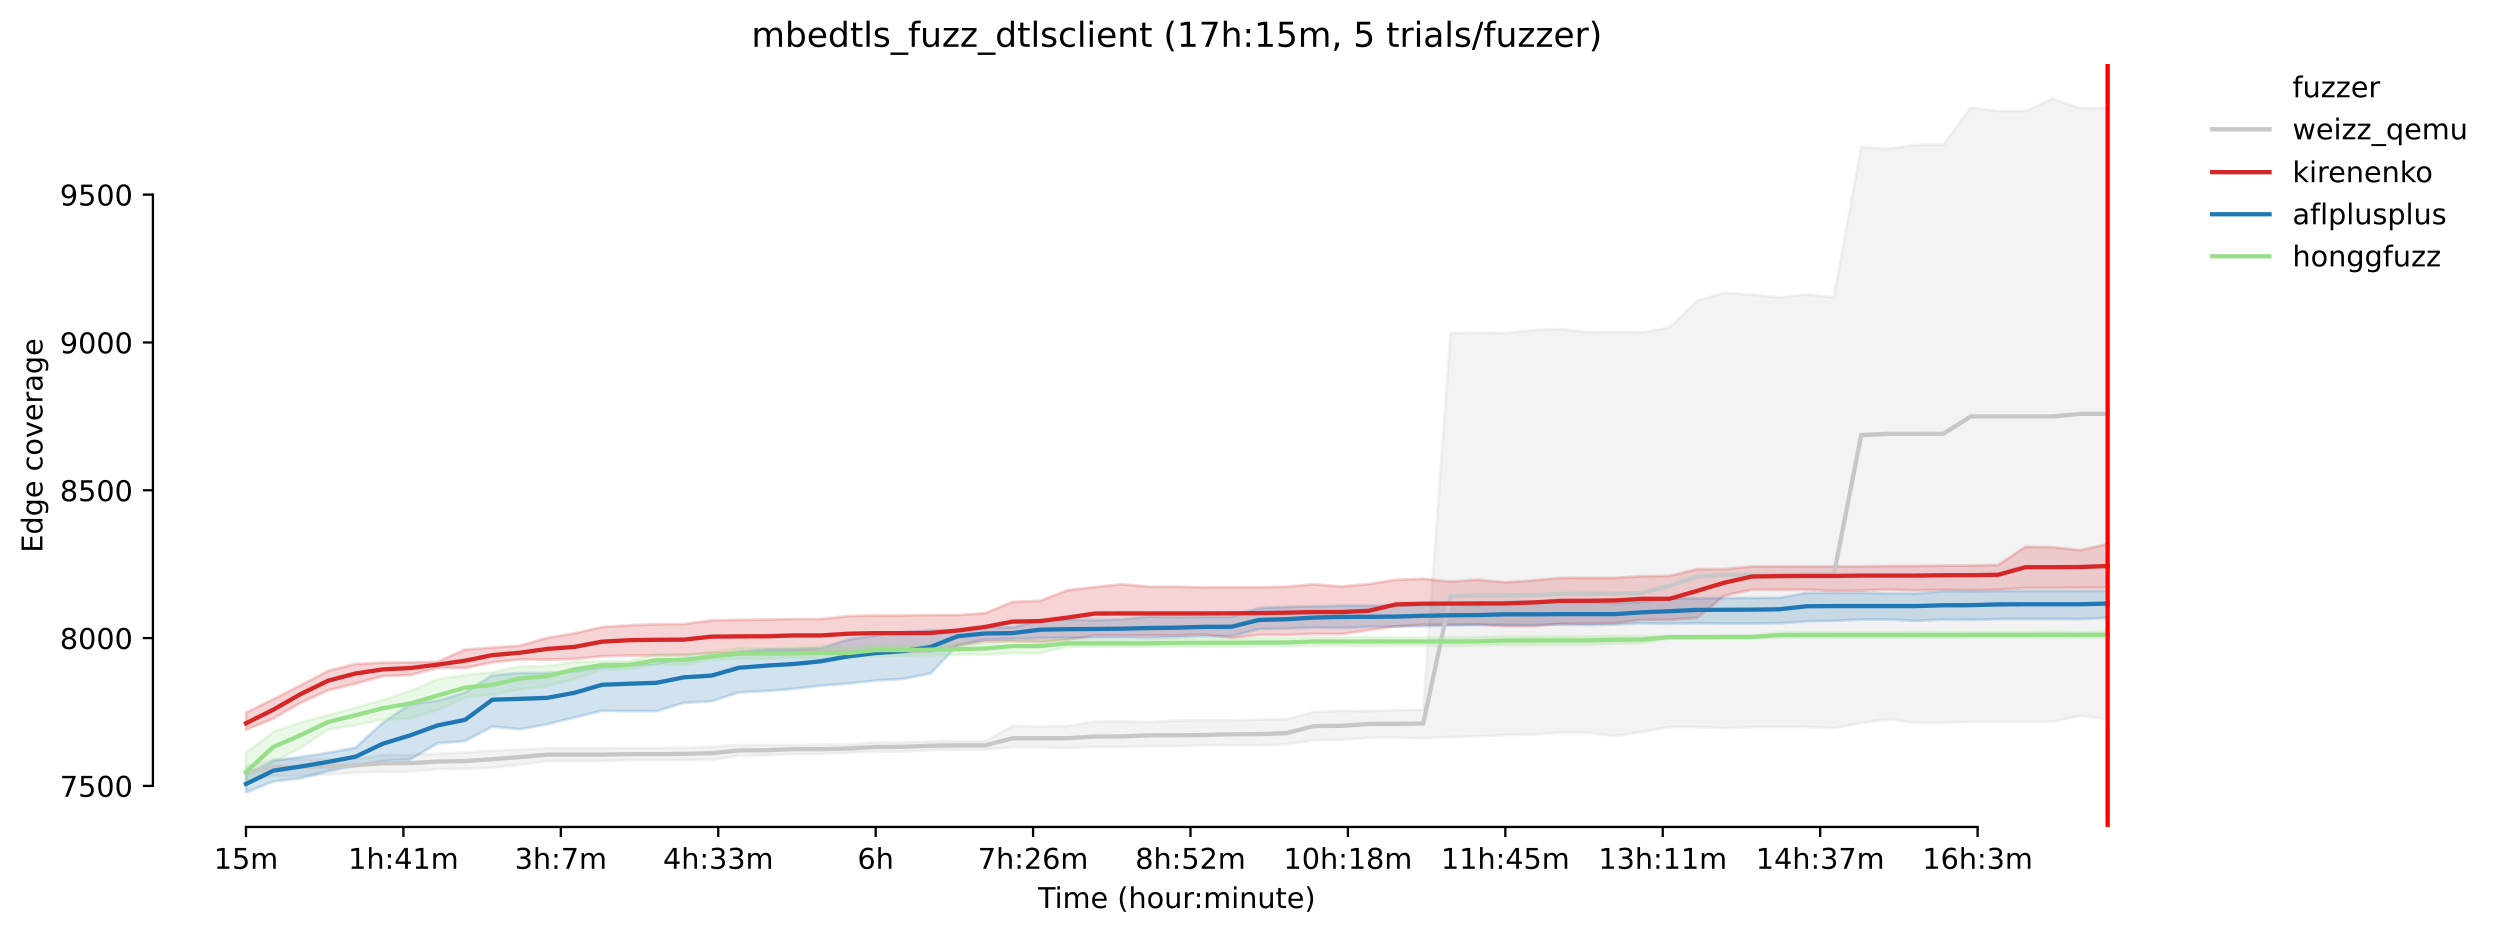 <?xml version="1.0" encoding="utf-8" standalone="no"?>
<!DOCTYPE svg PUBLIC "-//W3C//DTD SVG 1.1//EN"
  "http://www.w3.org/Graphics/SVG/1.1/DTD/svg11.dtd">
<!-- Created with matplotlib (https://matplotlib.org/) -->
<svg height="325.986pt" version="1.1" viewBox="0 0 871.954 325.986" width="871.954pt" xmlns="http://www.w3.org/2000/svg" xmlns:xlink="http://www.w3.org/1999/xlink">
 <defs>
  <style type="text/css">*{stroke-linecap:butt;stroke-linejoin:round;}</style>
 </defs>
 <g id="figure_1">
  <g id="patch_1">
   <path d="M 0 325.986 
L 871.954 325.986 
L 871.954 0 
L 0 0 
z
" style="fill:#ffffff;"/>
  </g>
  <g id="axes_1">
   <g id="patch_2">
    <path d="M 53.328 288.43 
L 767.568 288.43 
L 767.568 22.318 
L 53.328 22.318 
z
" style="fill:#ffffff;"/>
   </g>
   <g id="PolyCollection_1">
    <defs>
     <path d="M 85.794 -58.871 
L 85.794 -53.674 
L 95.342 -55.303 
L 104.891 -55.282 
L 114.44 -55.836 
L 123.988 -56.458 
L 133.537 -56.849 
L 143.086 -56.848 
L 152.634 -57.777 
L 162.183 -57.86 
L 171.732 -58.19 
L 181.28 -59.262 
L 190.829 -60.458 
L 200.378 -60.5 
L 209.926 -60.56 
L 219.475 -60.809 
L 229.024 -60.809 
L 238.572 -60.809 
L 248.121 -60.974 
L 257.67 -62.376 
L 267.218 -62.541 
L 276.767 -62.995 
L 286.316 -62.995 
L 295.864 -63.469 
L 305.413 -63.799 
L 314.961 -63.902 
L 324.51 -64.335 
L 334.059 -64.562 
L 343.607 -64.562 
L 353.156 -65.346 
L 362.705 -65.346 
L 372.253 -65.016 
L 381.802 -65.47 
L 391.351 -65.387 
L 400.899 -65.738 
L 410.448 -65.735 
L 419.997 -65.98 
L 429.545 -66.068 
L 439.094 -66.006 
L 448.643 -66.377 
L 458.191 -67.8 
L 467.74 -67.882 
L 477.289 -68.687 
L 486.837 -68.728 
L 496.386 -68.501 
L 505.935 -68.975 
L 515.483 -69.182 
L 525.032 -69.584 
L 534.581 -69.794 
L 544.129 -70.481 
L 553.678 -70.44 
L 563.227 -69.264 
L 572.775 -70.708 
L 582.324 -72.412 
L 591.873 -72.419 
L 601.421 -71.986 
L 610.97 -72.419 
L 620.519 -72.419 
L 630.067 -72.419 
L 639.616 -72.027 
L 649.165 -73.78 
L 658.713 -75.17 
L 668.262 -73.863 
L 677.811 -73.863 
L 687.359 -74.255 
L 696.908 -74.255 
L 706.457 -74.255 
L 716.005 -74.255 
L 725.554 -76.337 
L 735.103 -75.141 
L 735.103 -288.458 
L 735.103 -288.458 
L 725.554 -288.128 
L 716.005 -291.572 
L 706.457 -287.242 
L 696.908 -287.262 
L 687.359 -288.458 
L 677.811 -275.507 
L 668.262 -275.466 
L 658.713 -274.077 
L 649.165 -274.724 
L 639.616 -222.261 
L 630.067 -223.292 
L 620.519 -222.261 
L 610.97 -223.189 
L 601.421 -223.931 
L 591.873 -221.085 
L 582.324 -211.805 
L 572.775 -210.094 
L 563.227 -210.052 
L 553.678 -210.105 
L 544.129 -211.228 
L 534.581 -210.836 
L 525.032 -209.826 
L 515.483 -209.992 
L 505.935 -209.826 
L 496.386 -78.379 
L 486.837 -78.297 
L 477.289 -77.946 
L 467.74 -78.049 
L 458.191 -77.657 
L 448.643 -75.121 
L 439.094 -75.038 
L 429.545 -74.708 
L 419.997 -74.729 
L 410.448 -74.667 
L 400.899 -74.117 
L 391.351 -74.399 
L 381.802 -74.275 
L 372.253 -72.749 
L 362.705 -72.646 
L 353.156 -72.729 
L 343.607 -67.47 
L 334.059 -67.47 
L 324.51 -67.285 
L 314.961 -67.119 
L 305.413 -67.099 
L 295.864 -66.296 
L 286.316 -66.253 
L 276.767 -66.15 
L 267.218 -66.129 
L 257.67 -66.129 
L 248.121 -65.49 
L 238.572 -65.181 
L 229.024 -65.098 
L 219.475 -65.098 
L 209.926 -65.016 
L 200.378 -65.016 
L 190.829 -65.016 
L 181.28 -64.583 
L 171.732 -64.212 
L 162.183 -63.531 
L 152.634 -63.16 
L 143.086 -62.665 
L 133.537 -62.665 
L 123.988 -61.224 
L 114.44 -61.098 
L 104.891 -61.118 
L 95.342 -61.118 
L 85.794 -58.871 
z
" id="m897841eced" style="stroke:#c7c7c7;stroke-opacity:0.2;"/>
    </defs>
    <g clip-path="url(#p743df03cce)">
     <use style="fill:#c7c7c7;fill-opacity:0.2;stroke:#c7c7c7;stroke-opacity:0.2;" x="0" xlink:href="#m897841eced" y="325.986"/>
    </g>
   </g>
   <g id="PolyCollection_2">
    <defs>
     <path d="M 85.794 -77.43 
L 85.794 -71.388 
L 95.342 -75.406 
L 104.891 -80.854 
L 114.44 -85.205 
L 123.988 -87.535 
L 133.537 -90.196 
L 143.086 -90.526 
L 152.634 -93 
L 162.183 -93 
L 171.732 -94.939 
L 181.28 -95.991 
L 190.829 -95.929 
L 200.378 -96.135 
L 209.926 -97.084 
L 219.475 -97.331 
L 229.024 -97.413 
L 238.572 -97.475 
L 248.121 -98.176 
L 257.67 -98.176 
L 267.218 -98.197 
L 276.767 -98.589 
L 286.316 -98.649 
L 295.864 -98.589 
L 305.413 -98.692 
L 314.961 -98.692 
L 324.51 -98.733 
L 334.059 -100.666 
L 343.607 -102.28 
L 353.156 -102.363 
L 362.705 -101.992 
L 372.253 -102.858 
L 381.802 -104.343 
L 391.351 -104.343 
L 400.899 -104.343 
L 410.448 -104.336 
L 419.997 -104.714 
L 429.545 -103.476 
L 439.094 -104.528 
L 448.643 -104.487 
L 458.191 -104.899 
L 467.74 -104.837 
L 477.289 -106.156 
L 486.837 -107.539 
L 496.386 -108.096 
L 505.935 -108.116 
L 515.483 -108.158 
L 525.032 -107.56 
L 534.581 -107.56 
L 544.129 -108.426 
L 553.678 -108.467 
L 563.227 -108.673 
L 572.775 -109.839 
L 582.324 -109.839 
L 591.873 -110.426 
L 601.421 -118.242 
L 610.97 -120.343 
L 620.519 -120.304 
L 630.067 -120.345 
L 639.616 -119.892 
L 649.165 -120.015 
L 658.713 -120.345 
L 668.262 -120.015 
L 677.811 -120.34 
L 687.359 -120.119 
L 696.908 -120.345 
L 706.457 -120.943 
L 716.005 -120.943 
L 725.554 -121.005 
L 735.103 -121.005 
L 735.103 -136.225 
L 735.103 -136.225 
L 725.554 -134.1 
L 716.005 -135.111 
L 706.457 -135.317 
L 696.908 -128.883 
L 687.359 -128.718 
L 677.811 -128.718 
L 668.262 -128.561 
L 658.713 -128.553 
L 649.165 -128.412 
L 639.616 -128.429 
L 630.067 -128.429 
L 620.519 -128.409 
L 610.97 -128.409 
L 601.421 -127.501 
L 591.873 -127.46 
L 582.324 -125.109 
L 572.775 -125.027 
L 563.227 -124.429 
L 553.678 -124.429 
L 544.129 -124.408 
L 534.581 -123.542 
L 525.032 -122.89 
L 515.483 -123.789 
L 505.935 -123.129 
L 496.386 -124.119 
L 486.837 -123.748 
L 477.289 -122.243 
L 467.74 -121.418 
L 458.191 -122.222 
L 448.643 -121.356 
L 439.094 -121.15 
L 429.545 -121.155 
L 419.997 -121.108 
L 410.448 -121.356 
L 400.899 -121.356 
L 391.351 -122.222 
L 381.802 -121.232 
L 372.253 -120.119 
L 362.705 -116.407 
L 353.156 -116.052 
L 343.607 -112.138 
L 334.059 -111.478 
L 324.51 -111.478 
L 314.961 -111.313 
L 305.413 -111.313 
L 295.864 -111.107 
L 286.316 -110.076 
L 276.767 -110.076 
L 267.218 -109.869 
L 257.67 -109.787 
L 248.121 -109.622 
L 238.572 -108.327 
L 229.024 -108.261 
L 219.475 -107.89 
L 209.926 -107.271 
L 200.378 -105.106 
L 190.829 -103.497 
L 181.28 -100.775 
L 171.732 -100.115 
L 162.183 -99.434 
L 152.634 -95.167 
L 143.086 -94.939 
L 133.537 -94.856 
L 123.988 -94.405 
L 114.44 -91.99 
L 104.891 -86.985 
L 95.342 -82.132 
L 85.794 -77.43 
z
" id="m8f730c93d1" style="stroke:#d62728;stroke-opacity:0.2;"/>
    </defs>
    <g clip-path="url(#p743df03cce)">
     <use style="fill:#d62728;fill-opacity:0.2;stroke:#d62728;stroke-opacity:0.2;" x="0" xlink:href="#m8f730c93d1" y="325.986"/>
    </g>
   </g>
   <g id="PolyCollection_3">
    <defs>
     <path d="M 85.794 -55.756 
L 85.794 -49.652 
L 95.342 -53.444 
L 104.891 -54.56 
L 114.44 -57.056 
L 123.988 -58.953 
L 133.537 -60.541 
L 143.086 -61.118 
L 152.634 -66.769 
L 162.183 -67.532 
L 171.732 -72.564 
L 181.28 -71.656 
L 190.829 -73.382 
L 200.378 -75.76 
L 209.926 -78.07 
L 219.475 -77.967 
L 229.024 -77.946 
L 238.572 -80.895 
L 248.121 -81.369 
L 257.67 -84.504 
L 267.218 -84.957 
L 276.767 -85.741 
L 286.316 -86.814 
L 295.864 -87.577 
L 305.413 -88.628 
L 314.961 -89.185 
L 324.51 -91.103 
L 334.059 -101.002 
L 343.607 -102.94 
L 353.156 -103.105 
L 362.705 -103.415 
L 372.253 -103.497 
L 381.802 -103.43 
L 391.351 -103.538 
L 400.899 -103.353 
L 410.448 -103.744 
L 419.997 -103.992 
L 429.545 -104.116 
L 439.094 -106.607 
L 448.643 -106.749 
L 458.191 -107.168 
L 467.74 -106.941 
L 477.289 -107.366 
L 486.837 -107.498 
L 496.386 -107.56 
L 505.935 -107.844 
L 515.483 -108.03 
L 525.032 -108.055 
L 534.581 -108.034 
L 544.129 -108.178 
L 553.678 -107.972 
L 563.227 -108.158 
L 572.775 -108.587 
L 582.324 -108.426 
L 591.873 -108.587 
L 601.421 -108.486 
L 610.97 -108.488 
L 620.519 -108.591 
L 630.067 -109.271 
L 639.616 -109.476 
L 649.165 -109.911 
L 658.713 -109.911 
L 668.262 -109.477 
L 677.811 -109.911 
L 687.359 -109.766 
L 696.908 -110.055 
L 706.457 -110.055 
L 716.005 -110.055 
L 725.554 -110.039 
L 735.103 -110.488 
L 735.103 -119.933 
L 735.103 -119.933 
L 725.554 -119.912 
L 716.005 -119.912 
L 706.457 -119.912 
L 696.908 -119.83 
L 687.359 -119.665 
L 677.811 -119.789 
L 668.262 -118.943 
L 658.713 -118.947 
L 649.165 -119.211 
L 639.616 -119.211 
L 630.067 -119.149 
L 620.519 -117.46 
L 610.97 -117.438 
L 601.421 -117.396 
L 591.873 -117.273 
L 582.324 -117.231 
L 572.775 -116.145 
L 563.227 -115.554 
L 553.678 -116.077 
L 544.129 -116.078 
L 534.581 -116.138 
L 525.032 -116.015 
L 515.483 -114.86 
L 505.935 -115.21 
L 496.386 -115.004 
L 486.837 -114.736 
L 477.289 -114.736 
L 467.74 -114.736 
L 458.191 -114.509 
L 448.643 -114.282 
L 439.094 -113.936 
L 429.545 -110.859 
L 419.997 -110.86 
L 410.448 -110.739 
L 400.899 -110.962 
L 391.351 -109.98 
L 381.802 -109.691 
L 372.253 -109.89 
L 362.705 -109.605 
L 353.156 -107.127 
L 343.607 -107.209 
L 334.059 -106.219 
L 324.51 -106.116 
L 314.961 -105.497 
L 305.413 -104.446 
L 295.864 -102.92 
L 286.316 -99.929 
L 276.767 -99.558 
L 267.218 -99.393 
L 257.67 -98.61 
L 248.121 -96.774 
L 238.572 -96.506 
L 229.024 -94.588 
L 219.475 -93.928 
L 209.926 -93.289 
L 200.378 -91.825 
L 190.829 -91.309 
L 181.28 -91.268 
L 171.732 -90.505 
L 162.183 -84.442 
L 152.634 -81.565 
L 143.086 -80.431 
L 133.537 -73.925 
L 123.988 -65.181 
L 114.44 -63.428 
L 104.891 -61.986 
L 95.342 -60.708 
L 85.794 -55.756 
z
" id="m8756d2c180" style="stroke:#1f77b4;stroke-opacity:0.2;"/>
    </defs>
    <g clip-path="url(#p743df03cce)">
     <use style="fill:#1f77b4;fill-opacity:0.2;stroke:#1f77b4;stroke-opacity:0.2;" x="0" xlink:href="#m8756d2c180" y="325.986"/>
    </g>
   </g>
   <g id="PolyCollection_4">
    <defs>
     <path d="M 85.794 -63.345 
L 85.794 -51.838 
L 95.342 -60.17 
L 104.891 -65.197 
L 114.44 -71.511 
L 123.988 -73.017 
L 133.537 -75.038 
L 143.086 -75.306 
L 152.634 -78.317 
L 162.183 -82.689 
L 171.732 -83.718 
L 181.28 -85.494 
L 190.829 -86.71 
L 200.378 -89.161 
L 209.926 -92.485 
L 219.475 -92.608 
L 229.024 -94.093 
L 238.572 -94.093 
L 248.121 -95.908 
L 257.67 -96.135 
L 267.218 -96.197 
L 276.767 -96.527 
L 286.316 -96.32 
L 295.864 -96.341 
L 305.413 -97.187 
L 314.961 -97.352 
L 324.51 -97.475 
L 334.059 -97.595 
L 343.607 -97.62 
L 353.156 -98.156 
L 362.705 -98.135 
L 372.253 -100.423 
L 381.802 -100.424 
L 391.351 -100.444 
L 400.899 -100.445 
L 410.448 -100.424 
L 419.997 -100.424 
L 429.545 -100.424 
L 439.094 -100.548 
L 448.643 -100.548 
L 458.191 -100.773 
L 467.74 -100.775 
L 477.289 -100.713 
L 486.837 -100.816 
L 496.386 -100.775 
L 505.935 -100.672 
L 515.483 -100.899 
L 525.032 -101.043 
L 534.581 -101.043 
L 544.129 -101.125 
L 553.678 -101.125 
L 563.227 -101.538 
L 572.775 -101.703 
L 582.324 -103.311 
L 591.873 -103.311 
L 601.421 -103.373 
L 610.97 -103.373 
L 620.519 -103.703 
L 630.067 -103.744 
L 639.616 -103.703 
L 649.165 -103.703 
L 658.713 -103.703 
L 668.262 -103.703 
L 677.811 -103.662 
L 687.359 -103.724 
L 696.908 -103.661 
L 706.457 -103.744 
L 716.005 -103.786 
L 725.554 -103.744 
L 735.103 -103.765 
L 735.103 -105.621 
L 735.103 -105.621 
L 725.554 -105.497 
L 716.005 -105.601 
L 706.457 -105.497 
L 696.908 -105.52 
L 687.359 -105.478 
L 677.811 -105.518 
L 668.262 -105.559 
L 658.713 -105.477 
L 649.165 -105.477 
L 639.616 -105.477 
L 630.067 -105.519 
L 620.519 -105.477 
L 610.97 -104.281 
L 601.421 -104.281 
L 591.873 -104.239 
L 582.324 -104.239 
L 572.775 -104.178 
L 563.227 -104.178 
L 553.678 -104.116 
L 544.129 -104.136 
L 534.581 -104.116 
L 525.032 -104.136 
L 515.483 -103.744 
L 505.935 -103.6 
L 496.386 -103.744 
L 486.837 -103.744 
L 477.289 -103.744 
L 467.74 -103.827 
L 458.191 -103.827 
L 448.643 -103.394 
L 439.094 -103.456 
L 429.545 -103.229 
L 419.997 -103.353 
L 410.448 -103.332 
L 400.899 -102.878 
L 391.351 -102.858 
L 381.802 -102.858 
L 372.253 -103.002 
L 362.705 -102.61 
L 353.156 -102.61 
L 343.607 -101.579 
L 334.059 -101.312 
L 324.51 -101.064 
L 314.961 -100.96 
L 305.413 -100.88 
L 295.864 -100.383 
L 286.316 -100.383 
L 276.767 -99.952 
L 267.218 -99.95 
L 257.67 -99.909 
L 248.121 -98.527 
L 238.572 -97.64 
L 229.024 -97.929 
L 219.475 -95.372 
L 209.926 -95.31 
L 200.378 -95.104 
L 190.829 -93.66 
L 181.28 -93.581 
L 171.732 -91.495 
L 162.183 -90.53 
L 152.634 -89.103 
L 143.086 -85.037 
L 133.537 -81.823 
L 123.988 -79.204 
L 114.44 -76.544 
L 104.891 -74.028 
L 95.342 -70.769 
L 85.794 -63.345 
z
" id="m9a47899934" style="stroke:#98df8a;stroke-opacity:0.2;"/>
    </defs>
    <g clip-path="url(#p743df03cce)">
     <use style="fill:#98df8a;fill-opacity:0.2;stroke:#98df8a;stroke-opacity:0.2;" x="0" xlink:href="#m9a47899934" y="325.986"/>
    </g>
   </g>
   <g id="matplotlib.axis_1">
    <g id="xtick_1">
     <g id="line2d_1">
      <defs>
       <path d="M 0 0 
L 0 3.5 
" id="m1ffff41d41" style="stroke:#000000;stroke-width:0.8;"/>
      </defs>
      <g>
       <use style="stroke:#000000;stroke-width:0.8;" x="85.794" xlink:href="#m1ffff41d41" y="288.43"/>
      </g>
     </g>
     <g id="text_1">
      <!-- 15m -->
      <g transform="translate(74.561 303.029)scale(0.1 -0.1)">
       <defs>
        <path d="M 12.406 8.297 
L 28.516 8.297 
L 28.516 63.922 
L 10.984 60.406 
L 10.984 69.391 
L 28.422 72.906 
L 38.281 72.906 
L 38.281 8.297 
L 54.391 8.297 
L 54.391 0 
L 12.406 0 
z
" id="DejaVuSans-49"/>
        <path d="M 10.797 72.906 
L 49.516 72.906 
L 49.516 64.594 
L 19.828 64.594 
L 19.828 46.734 
Q 21.969 47.469 24.109 47.828 
Q 26.266 48.188 28.422 48.188 
Q 40.625 48.188 47.75 41.5 
Q 54.891 34.812 54.891 23.391 
Q 54.891 11.625 47.562 5.094 
Q 40.234 -1.422 26.906 -1.422 
Q 22.312 -1.422 17.547 -0.641 
Q 12.797 0.141 7.719 1.703 
L 7.719 11.625 
Q 12.109 9.234 16.797 8.062 
Q 21.484 6.891 26.703 6.891 
Q 35.156 6.891 40.078 11.328 
Q 45.016 15.766 45.016 23.391 
Q 45.016 31 40.078 35.438 
Q 35.156 39.891 26.703 39.891 
Q 22.75 39.891 18.812 39.016 
Q 14.891 38.141 10.797 36.281 
z
" id="DejaVuSans-53"/>
        <path d="M 52 44.188 
Q 55.375 50.25 60.062 53.125 
Q 64.75 56 71.094 56 
Q 79.641 56 84.281 50.016 
Q 88.922 44.047 88.922 33.016 
L 88.922 0 
L 79.891 0 
L 79.891 32.719 
Q 79.891 40.578 77.094 44.375 
Q 74.312 48.188 68.609 48.188 
Q 61.625 48.188 57.562 43.547 
Q 53.516 38.922 53.516 30.906 
L 53.516 0 
L 44.484 0 
L 44.484 32.719 
Q 44.484 40.625 41.703 44.406 
Q 38.922 48.188 33.109 48.188 
Q 26.219 48.188 22.156 43.531 
Q 18.109 38.875 18.109 30.906 
L 18.109 0 
L 9.078 0 
L 9.078 54.688 
L 18.109 54.688 
L 18.109 46.188 
Q 21.188 51.219 25.484 53.609 
Q 29.781 56 35.688 56 
Q 41.656 56 45.828 52.969 
Q 50 49.953 52 44.188 
z
" id="DejaVuSans-109"/>
       </defs>
       <use xlink:href="#DejaVuSans-49"/>
       <use x="63.623" xlink:href="#DejaVuSans-53"/>
       <use x="127.246" xlink:href="#DejaVuSans-109"/>
      </g>
     </g>
    </g>
    <g id="xtick_2">
     <g id="line2d_2">
      <g>
       <use style="stroke:#000000;stroke-width:0.8;" x="140.698" xlink:href="#m1ffff41d41" y="288.43"/>
      </g>
     </g>
     <g id="text_2">
      <!-- 1h:41m -->
      <g transform="translate(121.431 303.029)scale(0.1 -0.1)">
       <defs>
        <path d="M 54.891 33.016 
L 54.891 0 
L 45.906 0 
L 45.906 32.719 
Q 45.906 40.484 42.875 44.328 
Q 39.844 48.188 33.797 48.188 
Q 26.516 48.188 22.312 43.547 
Q 18.109 38.922 18.109 30.906 
L 18.109 0 
L 9.078 0 
L 9.078 75.984 
L 18.109 75.984 
L 18.109 46.188 
Q 21.344 51.125 25.703 53.562 
Q 30.078 56 35.797 56 
Q 45.219 56 50.047 50.172 
Q 54.891 44.344 54.891 33.016 
z
" id="DejaVuSans-104"/>
        <path d="M 11.719 12.406 
L 22.016 12.406 
L 22.016 0 
L 11.719 0 
z
M 11.719 51.703 
L 22.016 51.703 
L 22.016 39.312 
L 11.719 39.312 
z
" id="DejaVuSans-58"/>
        <path d="M 37.797 64.312 
L 12.891 25.391 
L 37.797 25.391 
z
M 35.203 72.906 
L 47.609 72.906 
L 47.609 25.391 
L 58.016 25.391 
L 58.016 17.188 
L 47.609 17.188 
L 47.609 0 
L 37.797 0 
L 37.797 17.188 
L 4.891 17.188 
L 4.891 26.703 
z
" id="DejaVuSans-52"/>
       </defs>
       <use xlink:href="#DejaVuSans-49"/>
       <use x="63.623" xlink:href="#DejaVuSans-104"/>
       <use x="127.002" xlink:href="#DejaVuSans-58"/>
       <use x="160.693" xlink:href="#DejaVuSans-52"/>
       <use x="224.316" xlink:href="#DejaVuSans-49"/>
       <use x="287.939" xlink:href="#DejaVuSans-109"/>
      </g>
     </g>
    </g>
    <g id="xtick_3">
     <g id="line2d_3">
      <g>
       <use style="stroke:#000000;stroke-width:0.8;" x="195.603" xlink:href="#m1ffff41d41" y="288.43"/>
      </g>
     </g>
     <g id="text_3">
      <!-- 3h:7m -->
      <g transform="translate(179.517 303.029)scale(0.1 -0.1)">
       <defs>
        <path d="M 40.578 39.312 
Q 47.656 37.797 51.625 33 
Q 55.609 28.219 55.609 21.188 
Q 55.609 10.406 48.188 4.484 
Q 40.766 -1.422 27.094 -1.422 
Q 22.516 -1.422 17.656 -0.516 
Q 12.797 0.391 7.625 2.203 
L 7.625 11.719 
Q 11.719 9.328 16.594 8.109 
Q 21.484 6.891 26.812 6.891 
Q 36.078 6.891 40.938 10.547 
Q 45.797 14.203 45.797 21.188 
Q 45.797 27.641 41.281 31.266 
Q 36.766 34.906 28.719 34.906 
L 20.219 34.906 
L 20.219 43.016 
L 29.109 43.016 
Q 36.375 43.016 40.234 45.922 
Q 44.094 48.828 44.094 54.297 
Q 44.094 59.906 40.109 62.906 
Q 36.141 65.922 28.719 65.922 
Q 24.656 65.922 20.016 65.031 
Q 15.375 64.156 9.812 62.312 
L 9.812 71.094 
Q 15.438 72.656 20.344 73.438 
Q 25.25 74.219 29.594 74.219 
Q 40.828 74.219 47.359 69.109 
Q 53.906 64.016 53.906 55.328 
Q 53.906 49.266 50.438 45.094 
Q 46.969 40.922 40.578 39.312 
z
" id="DejaVuSans-51"/>
        <path d="M 8.203 72.906 
L 55.078 72.906 
L 55.078 68.703 
L 28.609 0 
L 18.312 0 
L 43.219 64.594 
L 8.203 64.594 
z
" id="DejaVuSans-55"/>
       </defs>
       <use xlink:href="#DejaVuSans-51"/>
       <use x="63.623" xlink:href="#DejaVuSans-104"/>
       <use x="127.002" xlink:href="#DejaVuSans-58"/>
       <use x="160.693" xlink:href="#DejaVuSans-55"/>
       <use x="224.316" xlink:href="#DejaVuSans-109"/>
      </g>
     </g>
    </g>
    <g id="xtick_4">
     <g id="line2d_4">
      <g>
       <use style="stroke:#000000;stroke-width:0.8;" x="250.508" xlink:href="#m1ffff41d41" y="288.43"/>
      </g>
     </g>
     <g id="text_4">
      <!-- 4h:33m -->
      <g transform="translate(231.241 303.029)scale(0.1 -0.1)">
       <use xlink:href="#DejaVuSans-52"/>
       <use x="63.623" xlink:href="#DejaVuSans-104"/>
       <use x="127.002" xlink:href="#DejaVuSans-58"/>
       <use x="160.693" xlink:href="#DejaVuSans-51"/>
       <use x="224.316" xlink:href="#DejaVuSans-51"/>
       <use x="287.939" xlink:href="#DejaVuSans-109"/>
      </g>
     </g>
    </g>
    <g id="xtick_5">
     <g id="line2d_5">
      <g>
       <use style="stroke:#000000;stroke-width:0.8;" x="305.413" xlink:href="#m1ffff41d41" y="288.43"/>
      </g>
     </g>
     <g id="text_5">
      <!-- 6h -->
      <g transform="translate(299.063 303.029)scale(0.1 -0.1)">
       <defs>
        <path d="M 33.016 40.375 
Q 26.375 40.375 22.484 35.828 
Q 18.609 31.297 18.609 23.391 
Q 18.609 15.531 22.484 10.953 
Q 26.375 6.391 33.016 6.391 
Q 39.656 6.391 43.531 10.953 
Q 47.406 15.531 47.406 23.391 
Q 47.406 31.297 43.531 35.828 
Q 39.656 40.375 33.016 40.375 
z
M 52.594 71.297 
L 52.594 62.312 
Q 48.875 64.062 45.094 64.984 
Q 41.312 65.922 37.594 65.922 
Q 27.828 65.922 22.672 59.328 
Q 17.531 52.734 16.797 39.406 
Q 19.672 43.656 24.016 45.922 
Q 28.375 48.188 33.594 48.188 
Q 44.578 48.188 50.953 41.516 
Q 57.328 34.859 57.328 23.391 
Q 57.328 12.156 50.688 5.359 
Q 44.047 -1.422 33.016 -1.422 
Q 20.359 -1.422 13.672 8.266 
Q 6.984 17.969 6.984 36.375 
Q 6.984 53.656 15.188 63.938 
Q 23.391 74.219 37.203 74.219 
Q 40.922 74.219 44.703 73.484 
Q 48.484 72.75 52.594 71.297 
z
" id="DejaVuSans-54"/>
       </defs>
       <use xlink:href="#DejaVuSans-54"/>
       <use x="63.623" xlink:href="#DejaVuSans-104"/>
      </g>
     </g>
    </g>
    <g id="xtick_6">
     <g id="line2d_6">
      <g>
       <use style="stroke:#000000;stroke-width:0.8;" x="360.318" xlink:href="#m1ffff41d41" y="288.43"/>
      </g>
     </g>
     <g id="text_6">
      <!-- 7h:26m -->
      <g transform="translate(341.05 303.029)scale(0.1 -0.1)">
       <defs>
        <path d="M 19.188 8.297 
L 53.609 8.297 
L 53.609 0 
L 7.328 0 
L 7.328 8.297 
Q 12.938 14.109 22.625 23.891 
Q 32.328 33.688 34.812 36.531 
Q 39.547 41.844 41.422 45.531 
Q 43.312 49.219 43.312 52.781 
Q 43.312 58.594 39.234 62.25 
Q 35.156 65.922 28.609 65.922 
Q 23.969 65.922 18.812 64.312 
Q 13.672 62.703 7.812 59.422 
L 7.812 69.391 
Q 13.766 71.781 18.938 73 
Q 24.125 74.219 28.422 74.219 
Q 39.75 74.219 46.484 68.547 
Q 53.219 62.891 53.219 53.422 
Q 53.219 48.922 51.531 44.891 
Q 49.859 40.875 45.406 35.406 
Q 44.188 33.984 37.641 27.219 
Q 31.109 20.453 19.188 8.297 
z
" id="DejaVuSans-50"/>
       </defs>
       <use xlink:href="#DejaVuSans-55"/>
       <use x="63.623" xlink:href="#DejaVuSans-104"/>
       <use x="127.002" xlink:href="#DejaVuSans-58"/>
       <use x="160.693" xlink:href="#DejaVuSans-50"/>
       <use x="224.316" xlink:href="#DejaVuSans-54"/>
       <use x="287.939" xlink:href="#DejaVuSans-109"/>
      </g>
     </g>
    </g>
    <g id="xtick_7">
     <g id="line2d_7">
      <g>
       <use style="stroke:#000000;stroke-width:0.8;" x="415.222" xlink:href="#m1ffff41d41" y="288.43"/>
      </g>
     </g>
     <g id="text_7">
      <!-- 8h:52m -->
      <g transform="translate(395.955 303.029)scale(0.1 -0.1)">
       <defs>
        <path d="M 31.781 34.625 
Q 24.75 34.625 20.719 30.859 
Q 16.703 27.094 16.703 20.516 
Q 16.703 13.922 20.719 10.156 
Q 24.75 6.391 31.781 6.391 
Q 38.812 6.391 42.859 10.172 
Q 46.922 13.969 46.922 20.516 
Q 46.922 27.094 42.891 30.859 
Q 38.875 34.625 31.781 34.625 
z
M 21.922 38.812 
Q 15.578 40.375 12.031 44.719 
Q 8.5 49.078 8.5 55.328 
Q 8.5 64.062 14.719 69.141 
Q 20.953 74.219 31.781 74.219 
Q 42.672 74.219 48.875 69.141 
Q 55.078 64.062 55.078 55.328 
Q 55.078 49.078 51.531 44.719 
Q 48 40.375 41.703 38.812 
Q 48.828 37.156 52.797 32.312 
Q 56.781 27.484 56.781 20.516 
Q 56.781 9.906 50.312 4.234 
Q 43.844 -1.422 31.781 -1.422 
Q 19.734 -1.422 13.25 4.234 
Q 6.781 9.906 6.781 20.516 
Q 6.781 27.484 10.781 32.312 
Q 14.797 37.156 21.922 38.812 
z
M 18.312 54.391 
Q 18.312 48.734 21.844 45.562 
Q 25.391 42.391 31.781 42.391 
Q 38.141 42.391 41.719 45.562 
Q 45.312 48.734 45.312 54.391 
Q 45.312 60.062 41.719 63.234 
Q 38.141 66.406 31.781 66.406 
Q 25.391 66.406 21.844 63.234 
Q 18.312 60.062 18.312 54.391 
z
" id="DejaVuSans-56"/>
       </defs>
       <use xlink:href="#DejaVuSans-56"/>
       <use x="63.623" xlink:href="#DejaVuSans-104"/>
       <use x="127.002" xlink:href="#DejaVuSans-58"/>
       <use x="160.693" xlink:href="#DejaVuSans-53"/>
       <use x="224.316" xlink:href="#DejaVuSans-50"/>
       <use x="287.939" xlink:href="#DejaVuSans-109"/>
      </g>
     </g>
    </g>
    <g id="xtick_8">
     <g id="line2d_8">
      <g>
       <use style="stroke:#000000;stroke-width:0.8;" x="470.127" xlink:href="#m1ffff41d41" y="288.43"/>
      </g>
     </g>
     <g id="text_8">
      <!-- 10h:18m -->
      <g transform="translate(447.679 303.029)scale(0.1 -0.1)">
       <defs>
        <path d="M 31.781 66.406 
Q 24.172 66.406 20.328 58.906 
Q 16.5 51.422 16.5 36.375 
Q 16.5 21.391 20.328 13.891 
Q 24.172 6.391 31.781 6.391 
Q 39.453 6.391 43.281 13.891 
Q 47.125 21.391 47.125 36.375 
Q 47.125 51.422 43.281 58.906 
Q 39.453 66.406 31.781 66.406 
z
M 31.781 74.219 
Q 44.047 74.219 50.516 64.516 
Q 56.984 54.828 56.984 36.375 
Q 56.984 17.969 50.516 8.266 
Q 44.047 -1.422 31.781 -1.422 
Q 19.531 -1.422 13.062 8.266 
Q 6.594 17.969 6.594 36.375 
Q 6.594 54.828 13.062 64.516 
Q 19.531 74.219 31.781 74.219 
z
" id="DejaVuSans-48"/>
       </defs>
       <use xlink:href="#DejaVuSans-49"/>
       <use x="63.623" xlink:href="#DejaVuSans-48"/>
       <use x="127.246" xlink:href="#DejaVuSans-104"/>
       <use x="190.625" xlink:href="#DejaVuSans-58"/>
       <use x="224.316" xlink:href="#DejaVuSans-49"/>
       <use x="287.939" xlink:href="#DejaVuSans-56"/>
       <use x="351.562" xlink:href="#DejaVuSans-109"/>
      </g>
     </g>
    </g>
    <g id="xtick_9">
     <g id="line2d_9">
      <g>
       <use style="stroke:#000000;stroke-width:0.8;" x="525.032" xlink:href="#m1ffff41d41" y="288.43"/>
      </g>
     </g>
     <g id="text_9">
      <!-- 11h:45m -->
      <g transform="translate(502.584 303.029)scale(0.1 -0.1)">
       <use xlink:href="#DejaVuSans-49"/>
       <use x="63.623" xlink:href="#DejaVuSans-49"/>
       <use x="127.246" xlink:href="#DejaVuSans-104"/>
       <use x="190.625" xlink:href="#DejaVuSans-58"/>
       <use x="224.316" xlink:href="#DejaVuSans-52"/>
       <use x="287.939" xlink:href="#DejaVuSans-53"/>
       <use x="351.562" xlink:href="#DejaVuSans-109"/>
      </g>
     </g>
    </g>
    <g id="xtick_10">
     <g id="line2d_10">
      <g>
       <use style="stroke:#000000;stroke-width:0.8;" x="579.937" xlink:href="#m1ffff41d41" y="288.43"/>
      </g>
     </g>
     <g id="text_10">
      <!-- 13h:11m -->
      <g transform="translate(557.488 303.029)scale(0.1 -0.1)">
       <use xlink:href="#DejaVuSans-49"/>
       <use x="63.623" xlink:href="#DejaVuSans-51"/>
       <use x="127.246" xlink:href="#DejaVuSans-104"/>
       <use x="190.625" xlink:href="#DejaVuSans-58"/>
       <use x="224.316" xlink:href="#DejaVuSans-49"/>
       <use x="287.939" xlink:href="#DejaVuSans-49"/>
       <use x="351.562" xlink:href="#DejaVuSans-109"/>
      </g>
     </g>
    </g>
    <g id="xtick_11">
     <g id="line2d_11">
      <g>
       <use style="stroke:#000000;stroke-width:0.8;" x="634.842" xlink:href="#m1ffff41d41" y="288.43"/>
      </g>
     </g>
     <g id="text_11">
      <!-- 14h:37m -->
      <g transform="translate(612.393 303.029)scale(0.1 -0.1)">
       <use xlink:href="#DejaVuSans-49"/>
       <use x="63.623" xlink:href="#DejaVuSans-52"/>
       <use x="127.246" xlink:href="#DejaVuSans-104"/>
       <use x="190.625" xlink:href="#DejaVuSans-58"/>
       <use x="224.316" xlink:href="#DejaVuSans-51"/>
       <use x="287.939" xlink:href="#DejaVuSans-55"/>
       <use x="351.562" xlink:href="#DejaVuSans-109"/>
      </g>
     </g>
    </g>
    <g id="xtick_12">
     <g id="line2d_12">
      <g>
       <use style="stroke:#000000;stroke-width:0.8;" x="689.747" xlink:href="#m1ffff41d41" y="288.43"/>
      </g>
     </g>
     <g id="text_12">
      <!-- 16h:3m -->
      <g transform="translate(670.479 303.029)scale(0.1 -0.1)">
       <use xlink:href="#DejaVuSans-49"/>
       <use x="63.623" xlink:href="#DejaVuSans-54"/>
       <use x="127.246" xlink:href="#DejaVuSans-104"/>
       <use x="190.625" xlink:href="#DejaVuSans-58"/>
       <use x="224.316" xlink:href="#DejaVuSans-51"/>
       <use x="287.939" xlink:href="#DejaVuSans-109"/>
      </g>
     </g>
    </g>
    <g id="text_13">
     <!-- Time (hour:minute) -->
     <g transform="translate(362.041 316.707)scale(0.1 -0.1)">
      <defs>
       <path d="M -0.297 72.906 
L 61.375 72.906 
L 61.375 64.594 
L 35.5 64.594 
L 35.5 0 
L 25.594 0 
L 25.594 64.594 
L -0.297 64.594 
z
" id="DejaVuSans-84"/>
       <path d="M 9.422 54.688 
L 18.406 54.688 
L 18.406 0 
L 9.422 0 
z
M 9.422 75.984 
L 18.406 75.984 
L 18.406 64.594 
L 9.422 64.594 
z
" id="DejaVuSans-105"/>
       <path d="M 56.203 29.594 
L 56.203 25.203 
L 14.891 25.203 
Q 15.484 15.922 20.484 11.062 
Q 25.484 6.203 34.422 6.203 
Q 39.594 6.203 44.453 7.469 
Q 49.312 8.734 54.109 11.281 
L 54.109 2.781 
Q 49.266 0.734 44.188 -0.344 
Q 39.109 -1.422 33.891 -1.422 
Q 20.797 -1.422 13.156 6.188 
Q 5.516 13.812 5.516 26.812 
Q 5.516 40.234 12.766 48.109 
Q 20.016 56 32.328 56 
Q 43.359 56 49.781 48.891 
Q 56.203 41.797 56.203 29.594 
z
M 47.219 32.234 
Q 47.125 39.594 43.094 43.984 
Q 39.062 48.391 32.422 48.391 
Q 24.906 48.391 20.391 44.141 
Q 15.875 39.891 15.188 32.172 
z
" id="DejaVuSans-101"/>
       <path id="DejaVuSans-32"/>
       <path d="M 31 75.875 
Q 24.469 64.656 21.281 53.656 
Q 18.109 42.672 18.109 31.391 
Q 18.109 20.125 21.312 9.062 
Q 24.516 -2 31 -13.188 
L 23.188 -13.188 
Q 15.875 -1.703 12.234 9.375 
Q 8.594 20.453 8.594 31.391 
Q 8.594 42.281 12.203 53.312 
Q 15.828 64.359 23.188 75.875 
z
" id="DejaVuSans-40"/>
       <path d="M 30.609 48.391 
Q 23.391 48.391 19.188 42.75 
Q 14.984 37.109 14.984 27.297 
Q 14.984 17.484 19.156 11.844 
Q 23.344 6.203 30.609 6.203 
Q 37.797 6.203 41.984 11.859 
Q 46.188 17.531 46.188 27.297 
Q 46.188 37.016 41.984 42.703 
Q 37.797 48.391 30.609 48.391 
z
M 30.609 56 
Q 42.328 56 49.016 48.375 
Q 55.719 40.766 55.719 27.297 
Q 55.719 13.875 49.016 6.219 
Q 42.328 -1.422 30.609 -1.422 
Q 18.844 -1.422 12.172 6.219 
Q 5.516 13.875 5.516 27.297 
Q 5.516 40.766 12.172 48.375 
Q 18.844 56 30.609 56 
z
" id="DejaVuSans-111"/>
       <path d="M 8.5 21.578 
L 8.5 54.688 
L 17.484 54.688 
L 17.484 21.922 
Q 17.484 14.156 20.5 10.266 
Q 23.531 6.391 29.594 6.391 
Q 36.859 6.391 41.078 11.031 
Q 45.312 15.672 45.312 23.688 
L 45.312 54.688 
L 54.297 54.688 
L 54.297 0 
L 45.312 0 
L 45.312 8.406 
Q 42.047 3.422 37.719 1 
Q 33.406 -1.422 27.688 -1.422 
Q 18.266 -1.422 13.375 4.438 
Q 8.5 10.297 8.5 21.578 
z
M 31.109 56 
z
" id="DejaVuSans-117"/>
       <path d="M 41.109 46.297 
Q 39.594 47.172 37.812 47.578 
Q 36.031 48 33.891 48 
Q 26.266 48 22.188 43.047 
Q 18.109 38.094 18.109 28.812 
L 18.109 0 
L 9.078 0 
L 9.078 54.688 
L 18.109 54.688 
L 18.109 46.188 
Q 20.953 51.172 25.484 53.578 
Q 30.031 56 36.531 56 
Q 37.453 56 38.578 55.875 
Q 39.703 55.766 41.062 55.516 
z
" id="DejaVuSans-114"/>
       <path d="M 54.891 33.016 
L 54.891 0 
L 45.906 0 
L 45.906 32.719 
Q 45.906 40.484 42.875 44.328 
Q 39.844 48.188 33.797 48.188 
Q 26.516 48.188 22.312 43.547 
Q 18.109 38.922 18.109 30.906 
L 18.109 0 
L 9.078 0 
L 9.078 54.688 
L 18.109 54.688 
L 18.109 46.188 
Q 21.344 51.125 25.703 53.562 
Q 30.078 56 35.797 56 
Q 45.219 56 50.047 50.172 
Q 54.891 44.344 54.891 33.016 
z
" id="DejaVuSans-110"/>
       <path d="M 18.312 70.219 
L 18.312 54.688 
L 36.812 54.688 
L 36.812 47.703 
L 18.312 47.703 
L 18.312 18.016 
Q 18.312 11.328 20.141 9.422 
Q 21.969 7.516 27.594 7.516 
L 36.812 7.516 
L 36.812 0 
L 27.594 0 
Q 17.188 0 13.234 3.875 
Q 9.281 7.766 9.281 18.016 
L 9.281 47.703 
L 2.688 47.703 
L 2.688 54.688 
L 9.281 54.688 
L 9.281 70.219 
z
" id="DejaVuSans-116"/>
       <path d="M 8.016 75.875 
L 15.828 75.875 
Q 23.141 64.359 26.781 53.312 
Q 30.422 42.281 30.422 31.391 
Q 30.422 20.453 26.781 9.375 
Q 23.141 -1.703 15.828 -13.188 
L 8.016 -13.188 
Q 14.5 -2 17.703 9.062 
Q 20.906 20.125 20.906 31.391 
Q 20.906 42.672 17.703 53.656 
Q 14.5 64.656 8.016 75.875 
z
" id="DejaVuSans-41"/>
      </defs>
      <use xlink:href="#DejaVuSans-84"/>
      <use x="57.959" xlink:href="#DejaVuSans-105"/>
      <use x="85.742" xlink:href="#DejaVuSans-109"/>
      <use x="183.154" xlink:href="#DejaVuSans-101"/>
      <use x="244.678" xlink:href="#DejaVuSans-32"/>
      <use x="276.465" xlink:href="#DejaVuSans-40"/>
      <use x="315.479" xlink:href="#DejaVuSans-104"/>
      <use x="378.857" xlink:href="#DejaVuSans-111"/>
      <use x="440.039" xlink:href="#DejaVuSans-117"/>
      <use x="503.418" xlink:href="#DejaVuSans-114"/>
      <use x="542.781" xlink:href="#DejaVuSans-58"/>
      <use x="576.473" xlink:href="#DejaVuSans-109"/>
      <use x="673.885" xlink:href="#DejaVuSans-105"/>
      <use x="701.668" xlink:href="#DejaVuSans-110"/>
      <use x="765.047" xlink:href="#DejaVuSans-117"/>
      <use x="828.426" xlink:href="#DejaVuSans-116"/>
      <use x="867.635" xlink:href="#DejaVuSans-101"/>
      <use x="929.158" xlink:href="#DejaVuSans-41"/>
     </g>
    </g>
   </g>
   <g id="matplotlib.axis_2">
    <g id="ytick_1">
     <g id="line2d_13">
      <defs>
       <path d="M 0 0 
L -3.5 0 
" id="m7c62aea8b7" style="stroke:#000000;stroke-width:0.8;"/>
      </defs>
      <g>
       <use style="stroke:#000000;stroke-width:0.8;" x="53.328" xlink:href="#m7c62aea8b7" y="274.107"/>
      </g>
     </g>
     <g id="text_14">
      <!-- 7500 -->
      <g transform="translate(20.878 277.906)scale(0.1 -0.1)">
       <use xlink:href="#DejaVuSans-55"/>
       <use x="63.623" xlink:href="#DejaVuSans-53"/>
       <use x="127.246" xlink:href="#DejaVuSans-48"/>
       <use x="190.869" xlink:href="#DejaVuSans-48"/>
      </g>
     </g>
    </g>
    <g id="ytick_2">
     <g id="line2d_14">
      <g>
       <use style="stroke:#000000;stroke-width:0.8;" x="53.328" xlink:href="#m7c62aea8b7" y="222.551"/>
      </g>
     </g>
     <g id="text_15">
      <!-- 8000 -->
      <g transform="translate(20.878 226.35)scale(0.1 -0.1)">
       <use xlink:href="#DejaVuSans-56"/>
       <use x="63.623" xlink:href="#DejaVuSans-48"/>
       <use x="127.246" xlink:href="#DejaVuSans-48"/>
       <use x="190.869" xlink:href="#DejaVuSans-48"/>
      </g>
     </g>
    </g>
    <g id="ytick_3">
     <g id="line2d_15">
      <g>
       <use style="stroke:#000000;stroke-width:0.8;" x="53.328" xlink:href="#m7c62aea8b7" y="170.996"/>
      </g>
     </g>
     <g id="text_16">
      <!-- 8500 -->
      <g transform="translate(20.878 174.795)scale(0.1 -0.1)">
       <use xlink:href="#DejaVuSans-56"/>
       <use x="63.623" xlink:href="#DejaVuSans-53"/>
       <use x="127.246" xlink:href="#DejaVuSans-48"/>
       <use x="190.869" xlink:href="#DejaVuSans-48"/>
      </g>
     </g>
    </g>
    <g id="ytick_4">
     <g id="line2d_16">
      <g>
       <use style="stroke:#000000;stroke-width:0.8;" x="53.328" xlink:href="#m7c62aea8b7" y="119.44"/>
      </g>
     </g>
     <g id="text_17">
      <!-- 9000 -->
      <g transform="translate(20.878 123.239)scale(0.1 -0.1)">
       <defs>
        <path d="M 10.984 1.516 
L 10.984 10.5 
Q 14.703 8.734 18.5 7.812 
Q 22.312 6.891 25.984 6.891 
Q 35.75 6.891 40.891 13.453 
Q 46.047 20.016 46.781 33.406 
Q 43.953 29.203 39.594 26.953 
Q 35.25 24.703 29.984 24.703 
Q 19.047 24.703 12.672 31.312 
Q 6.297 37.938 6.297 49.422 
Q 6.297 60.641 12.938 67.422 
Q 19.578 74.219 30.609 74.219 
Q 43.266 74.219 49.922 64.516 
Q 56.594 54.828 56.594 36.375 
Q 56.594 19.141 48.406 8.859 
Q 40.234 -1.422 26.422 -1.422 
Q 22.703 -1.422 18.891 -0.688 
Q 15.094 0.047 10.984 1.516 
z
M 30.609 32.422 
Q 37.25 32.422 41.125 36.953 
Q 45.016 41.5 45.016 49.422 
Q 45.016 57.281 41.125 61.844 
Q 37.25 66.406 30.609 66.406 
Q 23.969 66.406 20.094 61.844 
Q 16.219 57.281 16.219 49.422 
Q 16.219 41.5 20.094 36.953 
Q 23.969 32.422 30.609 32.422 
z
" id="DejaVuSans-57"/>
       </defs>
       <use xlink:href="#DejaVuSans-57"/>
       <use x="63.623" xlink:href="#DejaVuSans-48"/>
       <use x="127.246" xlink:href="#DejaVuSans-48"/>
       <use x="190.869" xlink:href="#DejaVuSans-48"/>
      </g>
     </g>
    </g>
    <g id="ytick_5">
     <g id="line2d_17">
      <g>
       <use style="stroke:#000000;stroke-width:0.8;" x="53.328" xlink:href="#m7c62aea8b7" y="67.884"/>
      </g>
     </g>
     <g id="text_18">
      <!-- 9500 -->
      <g transform="translate(20.878 71.683)scale(0.1 -0.1)">
       <use xlink:href="#DejaVuSans-57"/>
       <use x="63.623" xlink:href="#DejaVuSans-53"/>
       <use x="127.246" xlink:href="#DejaVuSans-48"/>
       <use x="190.869" xlink:href="#DejaVuSans-48"/>
      </g>
     </g>
    </g>
    <g id="text_19">
     <!-- Edge coverage -->
     <g transform="translate(14.798 192.762)rotate(-90)scale(0.1 -0.1)">
      <defs>
       <path d="M 9.812 72.906 
L 55.906 72.906 
L 55.906 64.594 
L 19.672 64.594 
L 19.672 43.016 
L 54.391 43.016 
L 54.391 34.719 
L 19.672 34.719 
L 19.672 8.297 
L 56.781 8.297 
L 56.781 0 
L 9.812 0 
z
" id="DejaVuSans-69"/>
       <path d="M 45.406 46.391 
L 45.406 75.984 
L 54.391 75.984 
L 54.391 0 
L 45.406 0 
L 45.406 8.203 
Q 42.578 3.328 38.25 0.953 
Q 33.938 -1.422 27.875 -1.422 
Q 17.969 -1.422 11.734 6.484 
Q 5.516 14.406 5.516 27.297 
Q 5.516 40.188 11.734 48.094 
Q 17.969 56 27.875 56 
Q 33.938 56 38.25 53.625 
Q 42.578 51.266 45.406 46.391 
z
M 14.797 27.297 
Q 14.797 17.391 18.875 11.75 
Q 22.953 6.109 30.078 6.109 
Q 37.203 6.109 41.297 11.75 
Q 45.406 17.391 45.406 27.297 
Q 45.406 37.203 41.297 42.844 
Q 37.203 48.484 30.078 48.484 
Q 22.953 48.484 18.875 42.844 
Q 14.797 37.203 14.797 27.297 
z
" id="DejaVuSans-100"/>
       <path d="M 45.406 27.984 
Q 45.406 37.75 41.375 43.109 
Q 37.359 48.484 30.078 48.484 
Q 22.859 48.484 18.828 43.109 
Q 14.797 37.75 14.797 27.984 
Q 14.797 18.266 18.828 12.891 
Q 22.859 7.516 30.078 7.516 
Q 37.359 7.516 41.375 12.891 
Q 45.406 18.266 45.406 27.984 
z
M 54.391 6.781 
Q 54.391 -7.172 48.188 -13.984 
Q 42 -20.797 29.203 -20.797 
Q 24.469 -20.797 20.266 -20.094 
Q 16.062 -19.391 12.109 -17.922 
L 12.109 -9.188 
Q 16.062 -11.328 19.922 -12.344 
Q 23.781 -13.375 27.781 -13.375 
Q 36.625 -13.375 41.016 -8.766 
Q 45.406 -4.156 45.406 5.172 
L 45.406 9.625 
Q 42.625 4.781 38.281 2.391 
Q 33.938 0 27.875 0 
Q 17.828 0 11.672 7.656 
Q 5.516 15.328 5.516 27.984 
Q 5.516 40.672 11.672 48.328 
Q 17.828 56 27.875 56 
Q 33.938 56 38.281 53.609 
Q 42.625 51.219 45.406 46.391 
L 45.406 54.688 
L 54.391 54.688 
z
" id="DejaVuSans-103"/>
       <path d="M 48.781 52.594 
L 48.781 44.188 
Q 44.969 46.297 41.141 47.344 
Q 37.312 48.391 33.406 48.391 
Q 24.656 48.391 19.812 42.844 
Q 14.984 37.312 14.984 27.297 
Q 14.984 17.281 19.812 11.734 
Q 24.656 6.203 33.406 6.203 
Q 37.312 6.203 41.141 7.25 
Q 44.969 8.297 48.781 10.406 
L 48.781 2.094 
Q 45.016 0.344 40.984 -0.531 
Q 36.969 -1.422 32.422 -1.422 
Q 20.062 -1.422 12.781 6.344 
Q 5.516 14.109 5.516 27.297 
Q 5.516 40.672 12.859 48.328 
Q 20.219 56 33.016 56 
Q 37.156 56 41.109 55.141 
Q 45.062 54.297 48.781 52.594 
z
" id="DejaVuSans-99"/>
       <path d="M 2.984 54.688 
L 12.5 54.688 
L 29.594 8.797 
L 46.688 54.688 
L 56.203 54.688 
L 35.688 0 
L 23.484 0 
z
" id="DejaVuSans-118"/>
       <path d="M 34.281 27.484 
Q 23.391 27.484 19.188 25 
Q 14.984 22.516 14.984 16.5 
Q 14.984 11.719 18.141 8.906 
Q 21.297 6.109 26.703 6.109 
Q 34.188 6.109 38.703 11.406 
Q 43.219 16.703 43.219 25.484 
L 43.219 27.484 
z
M 52.203 31.203 
L 52.203 0 
L 43.219 0 
L 43.219 8.297 
Q 40.141 3.328 35.547 0.953 
Q 30.953 -1.422 24.312 -1.422 
Q 15.922 -1.422 10.953 3.297 
Q 6 8.016 6 15.922 
Q 6 25.141 12.172 29.828 
Q 18.359 34.516 30.609 34.516 
L 43.219 34.516 
L 43.219 35.406 
Q 43.219 41.609 39.141 45 
Q 35.062 48.391 27.688 48.391 
Q 23 48.391 18.547 47.266 
Q 14.109 46.141 10.016 43.891 
L 10.016 52.203 
Q 14.938 54.109 19.578 55.047 
Q 24.219 56 28.609 56 
Q 40.484 56 46.344 49.844 
Q 52.203 43.703 52.203 31.203 
z
" id="DejaVuSans-97"/>
      </defs>
      <use xlink:href="#DejaVuSans-69"/>
      <use x="63.184" xlink:href="#DejaVuSans-100"/>
      <use x="126.66" xlink:href="#DejaVuSans-103"/>
      <use x="190.137" xlink:href="#DejaVuSans-101"/>
      <use x="251.66" xlink:href="#DejaVuSans-32"/>
      <use x="283.447" xlink:href="#DejaVuSans-99"/>
      <use x="338.428" xlink:href="#DejaVuSans-111"/>
      <use x="399.609" xlink:href="#DejaVuSans-118"/>
      <use x="458.789" xlink:href="#DejaVuSans-101"/>
      <use x="520.312" xlink:href="#DejaVuSans-114"/>
      <use x="561.426" xlink:href="#DejaVuSans-97"/>
      <use x="622.705" xlink:href="#DejaVuSans-103"/>
      <use x="686.182" xlink:href="#DejaVuSans-101"/>
     </g>
    </g>
   </g>
   <g id="line2d_18">
    <path clip-path="url(#p743df03cce)" d="M 85.794 269.508 
L 95.342 267.57 
L 104.891 267.487 
L 114.44 267.343 
L 123.988 266.889 
L 133.537 266.209 
L 143.086 266.167 
L 152.634 265.611 
L 162.183 265.446 
L 171.732 264.786 
L 181.28 264.064 
L 190.829 263.218 
L 200.378 263.198 
L 209.926 263.198 
L 219.475 263.033 
L 229.024 263.033 
L 238.572 262.93 
L 248.121 262.703 
L 257.67 261.734 
L 267.218 261.651 
L 276.767 261.3 
L 286.316 261.3 
L 295.864 261.074 
L 305.413 260.537 
L 314.961 260.476 
L 324.51 260.104 
L 334.059 259.96 
L 343.607 259.96 
L 353.156 257.506 
L 362.705 257.485 
L 372.253 257.485 
L 381.802 256.887 
L 391.351 256.846 
L 400.899 256.475 
L 410.448 256.475 
L 419.997 256.351 
L 429.545 256.104 
L 439.094 256.042 
L 448.643 255.712 
L 458.191 253.258 
L 467.74 253.155 
L 477.289 252.515 
L 486.837 252.474 
L 496.386 252.33 
L 505.935 207.951 
L 515.483 207.744 
L 525.032 207.744 
L 534.581 207.559 
L 544.129 207.167 
L 553.678 207.084 
L 563.227 207.084 
L 572.775 206.796 
L 582.324 204.28 
L 591.873 201.187 
L 601.421 200.444 
L 610.97 200.444 
L 620.519 200.424 
L 630.067 200.382 
L 639.616 200.382 
L 649.165 151.734 
L 658.713 151.322 
L 668.262 151.322 
L 677.811 151.301 
L 687.359 145.238 
L 696.908 145.238 
L 706.457 145.238 
L 716.005 145.238 
L 725.554 144.352 
L 735.103 144.352 
" style="fill:none;stroke:#c7c7c7;stroke-linecap:square;stroke-width:1.5;"/>
   </g>
   <g id="line2d_19">
    <path clip-path="url(#p743df03cce)" d="M 85.794 252.268 
L 95.342 247.504 
L 104.891 242.06 
L 114.44 237.399 
L 123.988 234.904 
L 133.537 233.46 
L 143.086 233.007 
L 152.634 231.811 
L 162.183 230.429 
L 171.732 228.49 
L 181.28 227.666 
L 190.829 226.325 
L 200.378 225.624 
L 209.926 223.809 
L 219.475 223.273 
L 229.024 223.149 
L 238.572 223.087 
L 248.121 222.056 
L 257.67 221.953 
L 267.218 221.933 
L 276.767 221.623 
L 286.316 221.623 
L 295.864 221.025 
L 305.413 220.819 
L 314.961 220.819 
L 324.51 220.778 
L 334.059 219.912 
L 343.607 218.654 
L 353.156 216.798 
L 362.705 216.633 
L 372.253 215.395 
L 381.802 213.993 
L 391.351 213.952 
L 400.899 213.952 
L 410.448 213.952 
L 419.997 213.952 
L 429.545 213.91 
L 439.094 213.849 
L 448.643 213.684 
L 458.191 213.477 
L 467.74 213.477 
L 477.289 213.044 
L 486.837 210.817 
L 496.386 210.549 
L 505.935 210.508 
L 515.483 210.467 
L 525.032 210.467 
L 534.581 210.137 
L 544.129 209.58 
L 553.678 209.539 
L 563.227 209.435 
L 572.775 208.837 
L 582.324 208.837 
L 591.873 206.095 
L 601.421 203.228 
L 610.97 201.083 
L 620.519 200.939 
L 630.067 200.877 
L 639.616 200.877 
L 649.165 200.753 
L 658.713 200.753 
L 668.262 200.753 
L 677.811 200.63 
L 687.359 200.63 
L 696.908 200.465 
L 706.457 197.825 
L 716.005 197.825 
L 725.554 197.763 
L 735.103 197.413 
" style="fill:none;stroke:#d62728;stroke-linecap:square;stroke-width:1.5;"/>
   </g>
   <g id="line2d_20">
    <path clip-path="url(#p743df03cce)" d="M 85.794 273.426 
L 95.342 268.786 
L 104.891 267.343 
L 114.44 265.734 
L 123.988 263.92 
L 133.537 259.383 
L 143.086 256.454 
L 152.634 252.99 
L 162.183 251.072 
L 171.732 244.04 
L 181.28 243.751 
L 190.829 243.4 
L 200.378 241.627 
L 209.926 238.843 
L 219.475 238.472 
L 229.024 238.142 
L 238.572 236.224 
L 248.121 235.646 
L 257.67 232.904 
L 267.218 232.161 
L 276.767 231.584 
L 286.316 230.635 
L 295.864 228.923 
L 305.413 227.769 
L 314.961 227.109 
L 324.51 225.665 
L 334.059 221.891 
L 343.607 220.943 
L 353.156 220.819 
L 362.705 219.623 
L 372.253 219.437 
L 381.802 219.375 
L 391.351 219.272 
L 400.899 219.045 
L 410.448 218.922 
L 419.997 218.633 
L 429.545 218.592 
L 439.094 216.22 
L 448.643 215.973 
L 458.191 215.395 
L 467.74 215.168 
L 477.289 215.127 
L 486.837 215.045 
L 496.386 214.777 
L 505.935 214.591 
L 515.483 214.529 
L 525.032 214.261 
L 534.581 214.261 
L 544.129 214.199 
L 553.678 214.199 
L 563.227 214.199 
L 572.775 213.56 
L 582.324 213.168 
L 591.873 212.714 
L 601.421 212.673 
L 610.97 212.632 
L 620.519 212.508 
L 630.067 211.456 
L 639.616 211.395 
L 649.165 211.395 
L 658.713 211.395 
L 668.262 211.395 
L 677.811 211.106 
L 687.359 211.085 
L 696.908 210.797 
L 706.457 210.755 
L 716.005 210.755 
L 725.554 210.755 
L 735.103 210.508 
" style="fill:none;stroke:#1f77b4;stroke-linecap:square;stroke-width:1.5;"/>
   </g>
   <g id="line2d_21">
    <path clip-path="url(#p743df03cce)" d="M 85.794 269.24 
L 95.342 260.517 
L 104.891 256.372 
L 114.44 251.814 
L 123.988 249.443 
L 133.537 247.009 
L 143.086 245.339 
L 152.634 242.596 
L 162.183 239.833 
L 171.732 238.843 
L 181.28 236.636 
L 190.829 235.811 
L 200.378 233.481 
L 209.926 231.955 
L 219.475 231.893 
L 229.024 230.223 
L 238.572 230.223 
L 248.121 228.903 
L 257.67 227.995 
L 267.218 227.954 
L 276.767 227.892 
L 286.316 227.748 
L 295.864 227.748 
L 305.413 226.758 
L 314.961 226.738 
L 324.51 226.593 
L 334.059 226.428 
L 343.607 226.16 
L 353.156 225.356 
L 362.705 225.356 
L 372.253 224.366 
L 381.802 224.366 
L 391.351 224.366 
L 400.899 224.366 
L 410.448 224.201 
L 419.997 224.201 
L 429.545 224.16 
L 439.094 224.098 
L 448.643 224.098 
L 458.191 223.727 
L 467.74 223.727 
L 477.289 223.727 
L 486.837 223.727 
L 496.386 223.727 
L 505.935 223.727 
L 515.483 223.665 
L 525.032 223.397 
L 534.581 223.397 
L 544.129 223.355 
L 553.678 223.355 
L 563.227 223.129 
L 572.775 223.046 
L 582.324 222.221 
L 591.873 222.221 
L 601.421 222.159 
L 610.97 222.159 
L 620.519 221.499 
L 630.067 221.499 
L 639.616 221.499 
L 649.165 221.499 
L 658.713 221.499 
L 668.262 221.499 
L 677.811 221.499 
L 687.359 221.479 
L 696.908 221.458 
L 706.457 221.458 
L 716.005 221.458 
L 725.554 221.458 
L 735.103 221.438 
" style="fill:none;stroke:#98df8a;stroke-linecap:square;stroke-width:1.5;"/>
   </g>
   <g id="line2d_22"/>
   <g id="line2d_23"/>
   <g id="line2d_24"/>
   <g id="line2d_25"/>
   <g id="line2d_26"/>
   <g id="line2d_27">
    <path clip-path="url(#p743df03cce)" d="M 735.103 288.43 
L 735.103 22.318 
" style="fill:none;stroke:#ff0000;stroke-linecap:square;stroke-width:1.5;"/>
   </g>
   <g id="patch_3">
    <path d="M 53.328 274.107 
L 53.328 67.884 
" style="fill:none;stroke:#000000;stroke-linecap:square;stroke-linejoin:miter;stroke-width:0.8;"/>
   </g>
   <g id="patch_4">
    <path d="M 85.794 288.43 
L 689.747 288.43 
" style="fill:none;stroke:#000000;stroke-linecap:square;stroke-linejoin:miter;stroke-width:0.8;"/>
   </g>
   <g id="text_20">
    <!-- mbedtls_fuzz_dtlsclient (17h:15m, 5 trials/fuzzer) -->
    <g transform="translate(262.091 16.318)scale(0.12 -0.12)">
     <defs>
      <path d="M 48.688 27.297 
Q 48.688 37.203 44.609 42.844 
Q 40.531 48.484 33.406 48.484 
Q 26.266 48.484 22.188 42.844 
Q 18.109 37.203 18.109 27.297 
Q 18.109 17.391 22.188 11.75 
Q 26.266 6.109 33.406 6.109 
Q 40.531 6.109 44.609 11.75 
Q 48.688 17.391 48.688 27.297 
z
M 18.109 46.391 
Q 20.953 51.266 25.266 53.625 
Q 29.594 56 35.594 56 
Q 45.562 56 51.781 48.094 
Q 58.016 40.188 58.016 27.297 
Q 58.016 14.406 51.781 6.484 
Q 45.562 -1.422 35.594 -1.422 
Q 29.594 -1.422 25.266 0.953 
Q 20.953 3.328 18.109 8.203 
L 18.109 0 
L 9.078 0 
L 9.078 75.984 
L 18.109 75.984 
z
" id="DejaVuSans-98"/>
      <path d="M 9.422 75.984 
L 18.406 75.984 
L 18.406 0 
L 9.422 0 
z
" id="DejaVuSans-108"/>
      <path d="M 44.281 53.078 
L 44.281 44.578 
Q 40.484 46.531 36.375 47.5 
Q 32.281 48.484 27.875 48.484 
Q 21.188 48.484 17.844 46.438 
Q 14.5 44.391 14.5 40.281 
Q 14.5 37.156 16.891 35.375 
Q 19.281 33.594 26.516 31.984 
L 29.594 31.297 
Q 39.156 29.25 43.188 25.516 
Q 47.219 21.781 47.219 15.094 
Q 47.219 7.469 41.188 3.016 
Q 35.156 -1.422 24.609 -1.422 
Q 20.219 -1.422 15.453 -0.562 
Q 10.688 0.297 5.422 2 
L 5.422 11.281 
Q 10.406 8.688 15.234 7.391 
Q 20.062 6.109 24.812 6.109 
Q 31.156 6.109 34.562 8.281 
Q 37.984 10.453 37.984 14.406 
Q 37.984 18.062 35.516 20.016 
Q 33.062 21.969 24.703 23.781 
L 21.578 24.516 
Q 13.234 26.266 9.516 29.906 
Q 5.812 33.547 5.812 39.891 
Q 5.812 47.609 11.281 51.797 
Q 16.75 56 26.812 56 
Q 31.781 56 36.172 55.266 
Q 40.578 54.547 44.281 53.078 
z
" id="DejaVuSans-115"/>
      <path d="M 50.984 -16.609 
L 50.984 -23.578 
L -0.984 -23.578 
L -0.984 -16.609 
z
" id="DejaVuSans-95"/>
      <path d="M 37.109 75.984 
L 37.109 68.5 
L 28.516 68.5 
Q 23.688 68.5 21.797 66.547 
Q 19.922 64.594 19.922 59.516 
L 19.922 54.688 
L 34.719 54.688 
L 34.719 47.703 
L 19.922 47.703 
L 19.922 0 
L 10.891 0 
L 10.891 47.703 
L 2.297 47.703 
L 2.297 54.688 
L 10.891 54.688 
L 10.891 58.5 
Q 10.891 67.625 15.141 71.797 
Q 19.391 75.984 28.609 75.984 
z
" id="DejaVuSans-102"/>
      <path d="M 5.516 54.688 
L 48.188 54.688 
L 48.188 46.484 
L 14.406 7.172 
L 48.188 7.172 
L 48.188 0 
L 4.297 0 
L 4.297 8.203 
L 38.094 47.516 
L 5.516 47.516 
z
" id="DejaVuSans-122"/>
      <path d="M 11.719 12.406 
L 22.016 12.406 
L 22.016 4 
L 14.016 -11.625 
L 7.719 -11.625 
L 11.719 4 
z
" id="DejaVuSans-44"/>
      <path d="M 25.391 72.906 
L 33.688 72.906 
L 8.297 -9.281 
L 0 -9.281 
z
" id="DejaVuSans-47"/>
     </defs>
     <use xlink:href="#DejaVuSans-109"/>
     <use x="97.412" xlink:href="#DejaVuSans-98"/>
     <use x="160.889" xlink:href="#DejaVuSans-101"/>
     <use x="222.412" xlink:href="#DejaVuSans-100"/>
     <use x="285.889" xlink:href="#DejaVuSans-116"/>
     <use x="325.098" xlink:href="#DejaVuSans-108"/>
     <use x="352.881" xlink:href="#DejaVuSans-115"/>
     <use x="404.98" xlink:href="#DejaVuSans-95"/>
     <use x="454.98" xlink:href="#DejaVuSans-102"/>
     <use x="490.186" xlink:href="#DejaVuSans-117"/>
     <use x="553.564" xlink:href="#DejaVuSans-122"/>
     <use x="606.055" xlink:href="#DejaVuSans-122"/>
     <use x="658.545" xlink:href="#DejaVuSans-95"/>
     <use x="708.545" xlink:href="#DejaVuSans-100"/>
     <use x="772.021" xlink:href="#DejaVuSans-116"/>
     <use x="811.23" xlink:href="#DejaVuSans-108"/>
     <use x="839.014" xlink:href="#DejaVuSans-115"/>
     <use x="891.113" xlink:href="#DejaVuSans-99"/>
     <use x="946.094" xlink:href="#DejaVuSans-108"/>
     <use x="973.877" xlink:href="#DejaVuSans-105"/>
     <use x="1001.66" xlink:href="#DejaVuSans-101"/>
     <use x="1063.184" xlink:href="#DejaVuSans-110"/>
     <use x="1126.562" xlink:href="#DejaVuSans-116"/>
     <use x="1165.771" xlink:href="#DejaVuSans-32"/>
     <use x="1197.559" xlink:href="#DejaVuSans-40"/>
     <use x="1236.572" xlink:href="#DejaVuSans-49"/>
     <use x="1300.195" xlink:href="#DejaVuSans-55"/>
     <use x="1363.818" xlink:href="#DejaVuSans-104"/>
     <use x="1427.197" xlink:href="#DejaVuSans-58"/>
     <use x="1460.889" xlink:href="#DejaVuSans-49"/>
     <use x="1524.512" xlink:href="#DejaVuSans-53"/>
     <use x="1588.135" xlink:href="#DejaVuSans-109"/>
     <use x="1685.547" xlink:href="#DejaVuSans-44"/>
     <use x="1717.334" xlink:href="#DejaVuSans-32"/>
     <use x="1749.121" xlink:href="#DejaVuSans-53"/>
     <use x="1812.744" xlink:href="#DejaVuSans-32"/>
     <use x="1844.531" xlink:href="#DejaVuSans-116"/>
     <use x="1883.74" xlink:href="#DejaVuSans-114"/>
     <use x="1924.854" xlink:href="#DejaVuSans-105"/>
     <use x="1952.637" xlink:href="#DejaVuSans-97"/>
     <use x="2013.916" xlink:href="#DejaVuSans-108"/>
     <use x="2041.699" xlink:href="#DejaVuSans-115"/>
     <use x="2093.799" xlink:href="#DejaVuSans-47"/>
     <use x="2127.49" xlink:href="#DejaVuSans-102"/>
     <use x="2162.695" xlink:href="#DejaVuSans-117"/>
     <use x="2226.074" xlink:href="#DejaVuSans-122"/>
     <use x="2278.564" xlink:href="#DejaVuSans-122"/>
     <use x="2331.055" xlink:href="#DejaVuSans-101"/>
     <use x="2392.578" xlink:href="#DejaVuSans-114"/>
     <use x="2433.691" xlink:href="#DejaVuSans-41"/>
    </g>
   </g>
   <g id="legend_1">
    <g id="line2d_28">
     <path d="M 771.568 30.417 
L 791.568 30.417 
" style="fill:none;"/>
    </g>
    <g id="line2d_29"/>
    <g id="text_21">
     <!-- fuzzer -->
     <g transform="translate(799.568 33.917)scale(0.1 -0.1)">
      <use xlink:href="#DejaVuSans-102"/>
      <use x="35.205" xlink:href="#DejaVuSans-117"/>
      <use x="98.584" xlink:href="#DejaVuSans-122"/>
      <use x="151.074" xlink:href="#DejaVuSans-122"/>
      <use x="203.564" xlink:href="#DejaVuSans-101"/>
      <use x="265.088" xlink:href="#DejaVuSans-114"/>
     </g>
    </g>
    <g id="line2d_30">
     <path d="M 771.568 45.095 
L 791.568 45.095 
" style="fill:none;stroke:#c7c7c7;stroke-linecap:square;stroke-width:1.5;"/>
    </g>
    <g id="line2d_31"/>
    <g id="text_22">
     <!-- weizz_qemu -->
     <g transform="translate(799.568 48.595)scale(0.1 -0.1)">
      <defs>
       <path d="M 4.203 54.688 
L 13.188 54.688 
L 24.422 12.016 
L 35.594 54.688 
L 46.188 54.688 
L 57.422 12.016 
L 68.609 54.688 
L 77.594 54.688 
L 63.281 0 
L 52.688 0 
L 40.922 44.828 
L 29.109 0 
L 18.5 0 
z
" id="DejaVuSans-119"/>
       <path d="M 14.797 27.297 
Q 14.797 17.391 18.875 11.75 
Q 22.953 6.109 30.078 6.109 
Q 37.203 6.109 41.297 11.75 
Q 45.406 17.391 45.406 27.297 
Q 45.406 37.203 41.297 42.844 
Q 37.203 48.484 30.078 48.484 
Q 22.953 48.484 18.875 42.844 
Q 14.797 37.203 14.797 27.297 
z
M 45.406 8.203 
Q 42.578 3.328 38.25 0.953 
Q 33.938 -1.422 27.875 -1.422 
Q 17.969 -1.422 11.734 6.484 
Q 5.516 14.406 5.516 27.297 
Q 5.516 40.188 11.734 48.094 
Q 17.969 56 27.875 56 
Q 33.938 56 38.25 53.625 
Q 42.578 51.266 45.406 46.391 
L 45.406 54.688 
L 54.391 54.688 
L 54.391 -20.797 
L 45.406 -20.797 
z
" id="DejaVuSans-113"/>
      </defs>
      <use xlink:href="#DejaVuSans-119"/>
      <use x="81.787" xlink:href="#DejaVuSans-101"/>
      <use x="143.311" xlink:href="#DejaVuSans-105"/>
      <use x="171.094" xlink:href="#DejaVuSans-122"/>
      <use x="223.584" xlink:href="#DejaVuSans-122"/>
      <use x="276.074" xlink:href="#DejaVuSans-95"/>
      <use x="326.074" xlink:href="#DejaVuSans-113"/>
      <use x="389.551" xlink:href="#DejaVuSans-101"/>
      <use x="451.074" xlink:href="#DejaVuSans-109"/>
      <use x="548.486" xlink:href="#DejaVuSans-117"/>
     </g>
    </g>
    <g id="line2d_32">
     <path d="M 771.568 60.051 
L 791.568 60.051 
" style="fill:none;stroke:#d62728;stroke-linecap:square;stroke-width:1.5;"/>
    </g>
    <g id="line2d_33"/>
    <g id="text_23">
     <!-- kirenenko -->
     <g transform="translate(799.568 63.551)scale(0.1 -0.1)">
      <defs>
       <path d="M 9.078 75.984 
L 18.109 75.984 
L 18.109 31.109 
L 44.922 54.688 
L 56.391 54.688 
L 27.391 29.109 
L 57.625 0 
L 45.906 0 
L 18.109 26.703 
L 18.109 0 
L 9.078 0 
z
" id="DejaVuSans-107"/>
      </defs>
      <use xlink:href="#DejaVuSans-107"/>
      <use x="57.91" xlink:href="#DejaVuSans-105"/>
      <use x="85.693" xlink:href="#DejaVuSans-114"/>
      <use x="124.557" xlink:href="#DejaVuSans-101"/>
      <use x="186.08" xlink:href="#DejaVuSans-110"/>
      <use x="249.459" xlink:href="#DejaVuSans-101"/>
      <use x="310.982" xlink:href="#DejaVuSans-110"/>
      <use x="374.361" xlink:href="#DejaVuSans-107"/>
      <use x="428.646" xlink:href="#DejaVuSans-111"/>
     </g>
    </g>
    <g id="line2d_34">
     <path d="M 771.568 74.729 
L 791.568 74.729 
" style="fill:none;stroke:#1f77b4;stroke-linecap:square;stroke-width:1.5;"/>
    </g>
    <g id="line2d_35"/>
    <g id="text_24">
     <!-- aflplusplus -->
     <g transform="translate(799.568 78.229)scale(0.1 -0.1)">
      <defs>
       <path d="M 18.109 8.203 
L 18.109 -20.797 
L 9.078 -20.797 
L 9.078 54.688 
L 18.109 54.688 
L 18.109 46.391 
Q 20.953 51.266 25.266 53.625 
Q 29.594 56 35.594 56 
Q 45.562 56 51.781 48.094 
Q 58.016 40.188 58.016 27.297 
Q 58.016 14.406 51.781 6.484 
Q 45.562 -1.422 35.594 -1.422 
Q 29.594 -1.422 25.266 0.953 
Q 20.953 3.328 18.109 8.203 
z
M 48.688 27.297 
Q 48.688 37.203 44.609 42.844 
Q 40.531 48.484 33.406 48.484 
Q 26.266 48.484 22.188 42.844 
Q 18.109 37.203 18.109 27.297 
Q 18.109 17.391 22.188 11.75 
Q 26.266 6.109 33.406 6.109 
Q 40.531 6.109 44.609 11.75 
Q 48.688 17.391 48.688 27.297 
z
" id="DejaVuSans-112"/>
      </defs>
      <use xlink:href="#DejaVuSans-97"/>
      <use x="61.279" xlink:href="#DejaVuSans-102"/>
      <use x="96.484" xlink:href="#DejaVuSans-108"/>
      <use x="124.268" xlink:href="#DejaVuSans-112"/>
      <use x="187.744" xlink:href="#DejaVuSans-108"/>
      <use x="215.527" xlink:href="#DejaVuSans-117"/>
      <use x="278.906" xlink:href="#DejaVuSans-115"/>
      <use x="331.006" xlink:href="#DejaVuSans-112"/>
      <use x="394.482" xlink:href="#DejaVuSans-108"/>
      <use x="422.266" xlink:href="#DejaVuSans-117"/>
      <use x="485.645" xlink:href="#DejaVuSans-115"/>
     </g>
    </g>
    <g id="line2d_36">
     <path d="M 771.568 89.407 
L 791.568 89.407 
" style="fill:none;stroke:#98df8a;stroke-linecap:square;stroke-width:1.5;"/>
    </g>
    <g id="line2d_37"/>
    <g id="text_25">
     <!-- honggfuzz -->
     <g transform="translate(799.568 92.907)scale(0.1 -0.1)">
      <use xlink:href="#DejaVuSans-104"/>
      <use x="63.379" xlink:href="#DejaVuSans-111"/>
      <use x="124.561" xlink:href="#DejaVuSans-110"/>
      <use x="187.939" xlink:href="#DejaVuSans-103"/>
      <use x="251.416" xlink:href="#DejaVuSans-103"/>
      <use x="314.893" xlink:href="#DejaVuSans-102"/>
      <use x="350.098" xlink:href="#DejaVuSans-117"/>
      <use x="413.477" xlink:href="#DejaVuSans-122"/>
      <use x="465.967" xlink:href="#DejaVuSans-122"/>
     </g>
    </g>
   </g>
  </g>
 </g>
 <defs>
  <clipPath id="p743df03cce">
   <rect height="266.112" width="714.24" x="53.328" y="22.318"/>
  </clipPath>
 </defs>
</svg>
